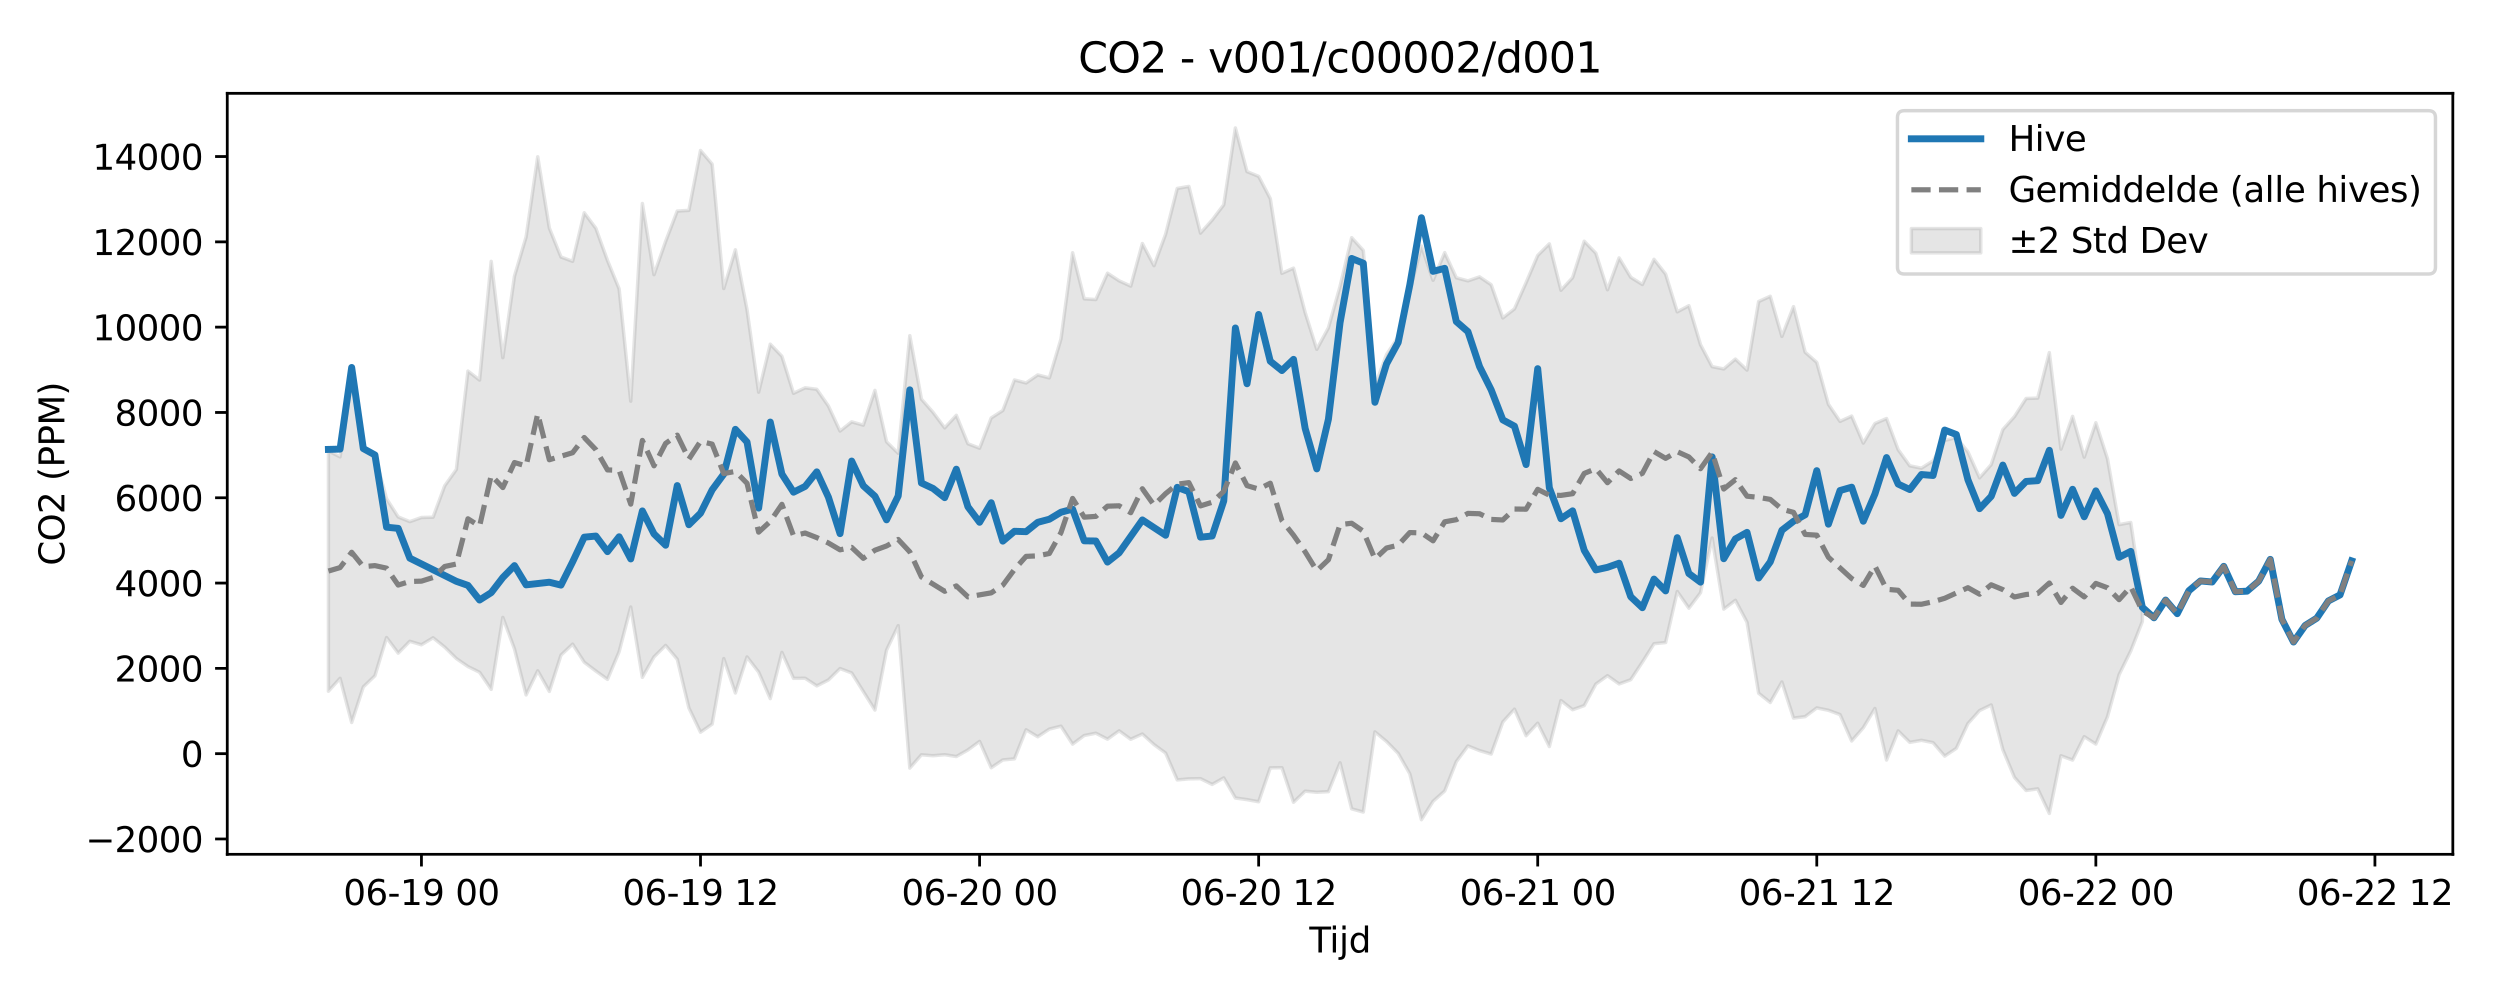 <?xml version="1.0" encoding="utf-8" standalone="no"?>
<!DOCTYPE svg PUBLIC "-//W3C//DTD SVG 1.1//EN"
  "http://www.w3.org/Graphics/SVG/1.1/DTD/svg11.dtd">
<svg xmlns:xlink="http://www.w3.org/1999/xlink" width="720pt" height="288pt" viewBox="0 0 720 288" xmlns="http://www.w3.org/2000/svg" version="1.1">
 <defs>
  <style type="text/css">*{stroke-linejoin: round; stroke-linecap: butt}</style>
 </defs>
 <g id="figure_1">
  <g id="patch_1">
   <path d="M 0 288 
L 720 288 
L 720 0 
L 0 0 
z
" style="fill: #ffffff"/>
  </g>
  <g id="axes_1">
   <g id="patch_2">
    <path d="M 65.45 246.04 
L 706.413 246.04 
L 706.413 26.88 
L 65.45 26.88 
z
" style="fill: #ffffff"/>
   </g>
   <g id="FillBetweenPolyCollection_1">
    <defs>
     <path id="m93c4d3012f" d="M 94.585 -158.147 
L 94.585 -88.927 
L 97.933 -92.647 
L 101.282 -79.917 
L 104.631 -90.155 
L 107.98 -93.381 
L 111.329 -104.387 
L 114.678 -99.89 
L 118.026 -103.31 
L 121.375 -102.298 
L 124.724 -104.318 
L 128.073 -101.623 
L 131.422 -98.342 
L 134.77 -96.035 
L 138.119 -94.381 
L 141.468 -89.458 
L 144.817 -110.188 
L 148.166 -101.108 
L 151.515 -87.864 
L 154.863 -94.813 
L 158.212 -88.869 
L 161.561 -99.318 
L 164.91 -102.492 
L 168.259 -97.271 
L 171.607 -94.742 
L 174.956 -92.34 
L 178.305 -100.299 
L 181.654 -113.178 
L 185.003 -92.922 
L 188.351 -98.81 
L 191.7 -102.114 
L 195.049 -98.137 
L 198.398 -84.128 
L 201.747 -77.122 
L 205.096 -79.456 
L 208.444 -98.321 
L 211.793 -88.418 
L 215.142 -98.792 
L 218.491 -94.44 
L 221.84 -86.793 
L 225.188 -100.106 
L 228.537 -92.635 
L 231.886 -92.657 
L 235.235 -90.46 
L 238.584 -92.166 
L 241.932 -95.458 
L 245.281 -94.191 
L 248.63 -88.85 
L 251.979 -83.503 
L 255.328 -100.763 
L 258.677 -107.823 
L 262.025 -66.782 
L 265.374 -70.622 
L 268.723 -70.351 
L 272.072 -70.643 
L 275.421 -70.117 
L 278.769 -72.016 
L 282.118 -74.484 
L 285.467 -66.891 
L 288.816 -69.137 
L 292.165 -69.45 
L 295.513 -77.823 
L 298.862 -75.809 
L 302.211 -78.02 
L 305.56 -78.856 
L 308.909 -73.688 
L 312.258 -76.175 
L 315.606 -76.836 
L 318.955 -75.119 
L 322.304 -77.522 
L 325.653 -75.087 
L 329.002 -76.603 
L 332.35 -73.572 
L 335.699 -71.111 
L 339.048 -63.382 
L 342.397 -63.69 
L 345.746 -63.744 
L 349.095 -62.084 
L 352.443 -63.965 
L 355.792 -58.174 
L 359.141 -57.707 
L 362.49 -57.09 
L 365.839 -66.855 
L 369.187 -66.901 
L 372.536 -56.942 
L 375.885 -60.144 
L 379.234 -59.825 
L 382.583 -60.005 
L 385.931 -68.312 
L 389.28 -55.058 
L 392.629 -54.126 
L 395.978 -77.22 
L 399.327 -74.443 
L 402.676 -71.03 
L 406.024 -65.153 
L 409.373 -51.922 
L 412.722 -57.22 
L 416.071 -60.192 
L 419.42 -68.655 
L 422.768 -73.173 
L 426.117 -71.825 
L 429.466 -70.826 
L 432.815 -80.067 
L 436.164 -83.761 
L 439.512 -76.112 
L 442.861 -79.724 
L 446.21 -72.987 
L 449.559 -86.25 
L 452.908 -83.594 
L 456.257 -84.787 
L 459.605 -90.99 
L 462.954 -93.404 
L 466.303 -91.02 
L 469.652 -92.238 
L 473.001 -97.298 
L 476.349 -102.609 
L 479.698 -102.945 
L 483.047 -117.646 
L 486.396 -112.841 
L 489.745 -117.279 
L 493.093 -133.053 
L 496.442 -112.572 
L 499.791 -115.117 
L 503.14 -108.794 
L 506.489 -88.351 
L 509.838 -85.671 
L 513.186 -91.588 
L 516.535 -81.189 
L 519.884 -81.606 
L 523.233 -84.126 
L 526.582 -83.436 
L 529.93 -82.194 
L 533.279 -74.589 
L 536.628 -78.401 
L 539.977 -83.966 
L 543.326 -69.107 
L 546.675 -77.502 
L 550.023 -74.2 
L 553.372 -74.786 
L 556.721 -74.116 
L 560.07 -70.233 
L 563.419 -72.473 
L 566.767 -79.619 
L 570.116 -83.36 
L 573.465 -84.978 
L 576.814 -72.106 
L 580.163 -64.106 
L 583.511 -60.337 
L 586.86 -60.814 
L 590.209 -53.725 
L 593.558 -70.345 
L 596.907 -69.099 
L 600.256 -75.844 
L 603.604 -73.709 
L 606.953 -81.564 
L 610.302 -93.698 
L 613.651 -100.505 
L 617 -109.016 
L 617 -115.044 
L 617 -115.044 
L 613.651 -137.541 
L 610.302 -136.9 
L 606.953 -155.882 
L 603.604 -166.251 
L 600.256 -156.348 
L 596.907 -168.079 
L 593.558 -158.644 
L 590.209 -186.454 
L 586.86 -173.349 
L 583.511 -173.236 
L 580.163 -168.028 
L 576.814 -164.277 
L 573.465 -154.187 
L 570.116 -150.384 
L 566.767 -157.87 
L 563.419 -161.98 
L 560.07 -161.155 
L 556.721 -155.276 
L 553.372 -153.169 
L 550.023 -153.847 
L 546.675 -158.49 
L 543.326 -167.467 
L 539.977 -166.027 
L 536.628 -160.388 
L 533.279 -168.172 
L 529.93 -166.643 
L 526.582 -171.575 
L 523.233 -183.622 
L 519.884 -186.571 
L 516.535 -199.691 
L 513.186 -191.104 
L 509.838 -202.681 
L 506.489 -201.156 
L 503.14 -181.404 
L 499.791 -184.588 
L 496.442 -181.747 
L 493.093 -182.4 
L 489.745 -188.748 
L 486.396 -199.96 
L 483.047 -198.182 
L 479.698 -209.049 
L 476.349 -213.32 
L 473.001 -206.061 
L 469.652 -208.147 
L 466.303 -213.725 
L 462.954 -204.552 
L 459.605 -215.067 
L 456.257 -218.525 
L 452.908 -208.037 
L 449.559 -204.403 
L 446.21 -217.774 
L 442.861 -214.427 
L 439.512 -206.594 
L 436.164 -199.043 
L 432.815 -196.431 
L 429.466 -205.993 
L 426.117 -208.259 
L 422.768 -207.111 
L 419.42 -208 
L 416.071 -215.246 
L 412.722 -207.271 
L 409.373 -217.131 
L 406.024 -204.091 
L 402.676 -190.948 
L 399.327 -185.904 
L 395.978 -176.853 
L 392.629 -215.869 
L 389.28 -219.55 
L 385.931 -205.518 
L 382.583 -193.594 
L 379.234 -187.394 
L 375.885 -197.992 
L 372.536 -210.779 
L 369.187 -209.283 
L 365.839 -230.812 
L 362.49 -237.208 
L 359.141 -238.574 
L 355.792 -251.158 
L 352.443 -229.032 
L 349.095 -224.623 
L 345.746 -220.861 
L 342.397 -234.317 
L 339.048 -233.734 
L 335.699 -220.563 
L 332.35 -211.488 
L 329.002 -217.871 
L 325.653 -205.603 
L 322.304 -207.131 
L 318.955 -209.327 
L 315.606 -201.73 
L 312.258 -201.941 
L 308.909 -215.213 
L 305.56 -190.36 
L 302.211 -179.17 
L 298.862 -180.019 
L 295.513 -177.707 
L 292.165 -178.568 
L 288.816 -169.781 
L 285.467 -167.624 
L 282.118 -158.917 
L 278.769 -160.196 
L 275.421 -168.396 
L 272.072 -164.771 
L 268.723 -169.237 
L 265.374 -173.055 
L 262.025 -191.33 
L 258.677 -157.454 
L 255.328 -160.769 
L 251.979 -175.57 
L 248.63 -165.557 
L 245.281 -166.512 
L 241.932 -163.847 
L 238.584 -171.07 
L 235.235 -175.883 
L 231.886 -176.315 
L 228.537 -174.734 
L 225.188 -185.392 
L 221.84 -188.879 
L 218.491 -175.056 
L 215.142 -198.828 
L 211.793 -216.058 
L 208.444 -204.907 
L 205.096 -240.73 
L 201.747 -244.666 
L 198.398 -227.414 
L 195.049 -227.214 
L 191.7 -218.474 
L 188.351 -208.888 
L 185.003 -229.395 
L 181.654 -172.447 
L 178.305 -204.82 
L 174.956 -212.987 
L 171.607 -222.248 
L 168.259 -226.72 
L 164.91 -212.741 
L 161.561 -213.986 
L 158.212 -222.311 
L 154.863 -242.85 
L 151.515 -219.754 
L 148.166 -208.466 
L 144.817 -184.981 
L 141.468 -212.728 
L 138.119 -178.537 
L 134.77 -181.132 
L 131.422 -152.774 
L 128.073 -148.083 
L 124.724 -139.049 
L 121.375 -138.96 
L 118.026 -137.768 
L 114.678 -139.125 
L 111.329 -144.354 
L 107.98 -156.83 
L 104.631 -159.434 
L 101.282 -177.973 
L 97.933 -156.415 
L 94.585 -158.147 
z
" style="stroke: #808080; stroke-opacity: 0.2"/>
    </defs>
    <g clip-path="url(#pa35e29fad6)">
     <use xlink:href="#m93c4d3012f" x="0" y="288" style="fill: #808080; fill-opacity: 0.2; stroke: #808080; stroke-opacity: 0.2"/>
    </g>
   </g>
   <g id="matplotlib.axis_1">
    <g id="xtick_1">
     <g id="line2d_1">
      <defs>
       <path id="mcf62efe3ae" d="M 0 0 
L 0 3.5 
" style="stroke: #000000; stroke-width: 0.8"/>
      </defs>
      <g>
       <use xlink:href="#mcf62efe3ae" x="121.375" y="246.04" style="stroke: #000000; stroke-width: 0.8"/>
      </g>
     </g>
     <g id="text_1">
      <!-- 06-19 00 -->
      <g transform="translate(98.895 260.638) scale(0.1 -0.1)">
       <defs>
        <path id="DejaVuSans-30" d="M 2034 4250 
Q 1547 4250 1301 3770 
Q 1056 3291 1056 2328 
Q 1056 1369 1301 889 
Q 1547 409 2034 409 
Q 2525 409 2770 889 
Q 3016 1369 3016 2328 
Q 3016 3291 2770 3770 
Q 2525 4250 2034 4250 
z
M 2034 4750 
Q 2819 4750 3233 4129 
Q 3647 3509 3647 2328 
Q 3647 1150 3233 529 
Q 2819 -91 2034 -91 
Q 1250 -91 836 529 
Q 422 1150 422 2328 
Q 422 3509 836 4129 
Q 1250 4750 2034 4750 
z
" transform="scale(0.016)"/>
        <path id="DejaVuSans-36" d="M 2113 2584 
Q 1688 2584 1439 2293 
Q 1191 2003 1191 1497 
Q 1191 994 1439 701 
Q 1688 409 2113 409 
Q 2538 409 2786 701 
Q 3034 994 3034 1497 
Q 3034 2003 2786 2293 
Q 2538 2584 2113 2584 
z
M 3366 4563 
L 3366 3988 
Q 3128 4100 2886 4159 
Q 2644 4219 2406 4219 
Q 1781 4219 1451 3797 
Q 1122 3375 1075 2522 
Q 1259 2794 1537 2939 
Q 1816 3084 2150 3084 
Q 2853 3084 3261 2657 
Q 3669 2231 3669 1497 
Q 3669 778 3244 343 
Q 2819 -91 2113 -91 
Q 1303 -91 875 529 
Q 447 1150 447 2328 
Q 447 3434 972 4092 
Q 1497 4750 2381 4750 
Q 2619 4750 2861 4703 
Q 3103 4656 3366 4563 
z
" transform="scale(0.016)"/>
        <path id="DejaVuSans-2d" d="M 313 2009 
L 1997 2009 
L 1997 1497 
L 313 1497 
L 313 2009 
z
" transform="scale(0.016)"/>
        <path id="DejaVuSans-31" d="M 794 531 
L 1825 531 
L 1825 4091 
L 703 3866 
L 703 4441 
L 1819 4666 
L 2450 4666 
L 2450 531 
L 3481 531 
L 3481 0 
L 794 0 
L 794 531 
z
" transform="scale(0.016)"/>
        <path id="DejaVuSans-39" d="M 703 97 
L 703 672 
Q 941 559 1184 500 
Q 1428 441 1663 441 
Q 2288 441 2617 861 
Q 2947 1281 2994 2138 
Q 2813 1869 2534 1725 
Q 2256 1581 1919 1581 
Q 1219 1581 811 2004 
Q 403 2428 403 3163 
Q 403 3881 828 4315 
Q 1253 4750 1959 4750 
Q 2769 4750 3195 4129 
Q 3622 3509 3622 2328 
Q 3622 1225 3098 567 
Q 2575 -91 1691 -91 
Q 1453 -91 1209 -44 
Q 966 3 703 97 
z
M 1959 2075 
Q 2384 2075 2632 2365 
Q 2881 2656 2881 3163 
Q 2881 3666 2632 3958 
Q 2384 4250 1959 4250 
Q 1534 4250 1286 3958 
Q 1038 3666 1038 3163 
Q 1038 2656 1286 2365 
Q 1534 2075 1959 2075 
z
" transform="scale(0.016)"/>
        <path id="DejaVuSans-20" transform="scale(0.016)"/>
       </defs>
       <use xlink:href="#DejaVuSans-30"/>
       <use xlink:href="#DejaVuSans-36" transform="translate(63.623 0)"/>
       <use xlink:href="#DejaVuSans-2d" transform="translate(127.246 0)"/>
       <use xlink:href="#DejaVuSans-31" transform="translate(163.33 0)"/>
       <use xlink:href="#DejaVuSans-39" transform="translate(226.953 0)"/>
       <use xlink:href="#DejaVuSans-20" transform="translate(290.576 0)"/>
       <use xlink:href="#DejaVuSans-30" transform="translate(322.363 0)"/>
       <use xlink:href="#DejaVuSans-30" transform="translate(385.986 0)"/>
      </g>
     </g>
    </g>
    <g id="xtick_2">
     <g id="line2d_2">
      <g>
       <use xlink:href="#mcf62efe3ae" x="201.747" y="246.04" style="stroke: #000000; stroke-width: 0.8"/>
      </g>
     </g>
     <g id="text_2">
      <!-- 06-19 12 -->
      <g transform="translate(179.266 260.638) scale(0.1 -0.1)">
       <defs>
        <path id="DejaVuSans-32" d="M 1228 531 
L 3431 531 
L 3431 0 
L 469 0 
L 469 531 
Q 828 903 1448 1529 
Q 2069 2156 2228 2338 
Q 2531 2678 2651 2914 
Q 2772 3150 2772 3378 
Q 2772 3750 2511 3984 
Q 2250 4219 1831 4219 
Q 1534 4219 1204 4116 
Q 875 4013 500 3803 
L 500 4441 
Q 881 4594 1212 4672 
Q 1544 4750 1819 4750 
Q 2544 4750 2975 4387 
Q 3406 4025 3406 3419 
Q 3406 3131 3298 2873 
Q 3191 2616 2906 2266 
Q 2828 2175 2409 1742 
Q 1991 1309 1228 531 
z
" transform="scale(0.016)"/>
       </defs>
       <use xlink:href="#DejaVuSans-30"/>
       <use xlink:href="#DejaVuSans-36" transform="translate(63.623 0)"/>
       <use xlink:href="#DejaVuSans-2d" transform="translate(127.246 0)"/>
       <use xlink:href="#DejaVuSans-31" transform="translate(163.33 0)"/>
       <use xlink:href="#DejaVuSans-39" transform="translate(226.953 0)"/>
       <use xlink:href="#DejaVuSans-20" transform="translate(290.576 0)"/>
       <use xlink:href="#DejaVuSans-31" transform="translate(322.363 0)"/>
       <use xlink:href="#DejaVuSans-32" transform="translate(385.986 0)"/>
      </g>
     </g>
    </g>
    <g id="xtick_3">
     <g id="line2d_3">
      <g>
       <use xlink:href="#mcf62efe3ae" x="282.118" y="246.04" style="stroke: #000000; stroke-width: 0.8"/>
      </g>
     </g>
     <g id="text_3">
      <!-- 06-20 00 -->
      <g transform="translate(259.638 260.638) scale(0.1 -0.1)">
       <use xlink:href="#DejaVuSans-30"/>
       <use xlink:href="#DejaVuSans-36" transform="translate(63.623 0)"/>
       <use xlink:href="#DejaVuSans-2d" transform="translate(127.246 0)"/>
       <use xlink:href="#DejaVuSans-32" transform="translate(163.33 0)"/>
       <use xlink:href="#DejaVuSans-30" transform="translate(226.953 0)"/>
       <use xlink:href="#DejaVuSans-20" transform="translate(290.576 0)"/>
       <use xlink:href="#DejaVuSans-30" transform="translate(322.363 0)"/>
       <use xlink:href="#DejaVuSans-30" transform="translate(385.986 0)"/>
      </g>
     </g>
    </g>
    <g id="xtick_4">
     <g id="line2d_4">
      <g>
       <use xlink:href="#mcf62efe3ae" x="362.49" y="246.04" style="stroke: #000000; stroke-width: 0.8"/>
      </g>
     </g>
     <g id="text_4">
      <!-- 06-20 12 -->
      <g transform="translate(340.009 260.638) scale(0.1 -0.1)">
       <use xlink:href="#DejaVuSans-30"/>
       <use xlink:href="#DejaVuSans-36" transform="translate(63.623 0)"/>
       <use xlink:href="#DejaVuSans-2d" transform="translate(127.246 0)"/>
       <use xlink:href="#DejaVuSans-32" transform="translate(163.33 0)"/>
       <use xlink:href="#DejaVuSans-30" transform="translate(226.953 0)"/>
       <use xlink:href="#DejaVuSans-20" transform="translate(290.576 0)"/>
       <use xlink:href="#DejaVuSans-31" transform="translate(322.363 0)"/>
       <use xlink:href="#DejaVuSans-32" transform="translate(385.986 0)"/>
      </g>
     </g>
    </g>
    <g id="xtick_5">
     <g id="line2d_5">
      <g>
       <use xlink:href="#mcf62efe3ae" x="442.861" y="246.04" style="stroke: #000000; stroke-width: 0.8"/>
      </g>
     </g>
     <g id="text_5">
      <!-- 06-21 00 -->
      <g transform="translate(420.381 260.638) scale(0.1 -0.1)">
       <use xlink:href="#DejaVuSans-30"/>
       <use xlink:href="#DejaVuSans-36" transform="translate(63.623 0)"/>
       <use xlink:href="#DejaVuSans-2d" transform="translate(127.246 0)"/>
       <use xlink:href="#DejaVuSans-32" transform="translate(163.33 0)"/>
       <use xlink:href="#DejaVuSans-31" transform="translate(226.953 0)"/>
       <use xlink:href="#DejaVuSans-20" transform="translate(290.576 0)"/>
       <use xlink:href="#DejaVuSans-30" transform="translate(322.363 0)"/>
       <use xlink:href="#DejaVuSans-30" transform="translate(385.986 0)"/>
      </g>
     </g>
    </g>
    <g id="xtick_6">
     <g id="line2d_6">
      <g>
       <use xlink:href="#mcf62efe3ae" x="523.233" y="246.04" style="stroke: #000000; stroke-width: 0.8"/>
      </g>
     </g>
     <g id="text_6">
      <!-- 06-21 12 -->
      <g transform="translate(500.752 260.638) scale(0.1 -0.1)">
       <use xlink:href="#DejaVuSans-30"/>
       <use xlink:href="#DejaVuSans-36" transform="translate(63.623 0)"/>
       <use xlink:href="#DejaVuSans-2d" transform="translate(127.246 0)"/>
       <use xlink:href="#DejaVuSans-32" transform="translate(163.33 0)"/>
       <use xlink:href="#DejaVuSans-31" transform="translate(226.953 0)"/>
       <use xlink:href="#DejaVuSans-20" transform="translate(290.576 0)"/>
       <use xlink:href="#DejaVuSans-31" transform="translate(322.363 0)"/>
       <use xlink:href="#DejaVuSans-32" transform="translate(385.986 0)"/>
      </g>
     </g>
    </g>
    <g id="xtick_7">
     <g id="line2d_7">
      <g>
       <use xlink:href="#mcf62efe3ae" x="603.604" y="246.04" style="stroke: #000000; stroke-width: 0.8"/>
      </g>
     </g>
     <g id="text_7">
      <!-- 06-22 00 -->
      <g transform="translate(581.124 260.638) scale(0.1 -0.1)">
       <use xlink:href="#DejaVuSans-30"/>
       <use xlink:href="#DejaVuSans-36" transform="translate(63.623 0)"/>
       <use xlink:href="#DejaVuSans-2d" transform="translate(127.246 0)"/>
       <use xlink:href="#DejaVuSans-32" transform="translate(163.33 0)"/>
       <use xlink:href="#DejaVuSans-32" transform="translate(226.953 0)"/>
       <use xlink:href="#DejaVuSans-20" transform="translate(290.576 0)"/>
       <use xlink:href="#DejaVuSans-30" transform="translate(322.363 0)"/>
       <use xlink:href="#DejaVuSans-30" transform="translate(385.986 0)"/>
      </g>
     </g>
    </g>
    <g id="xtick_8">
     <g id="line2d_8">
      <g>
       <use xlink:href="#mcf62efe3ae" x="683.976" y="246.04" style="stroke: #000000; stroke-width: 0.8"/>
      </g>
     </g>
     <g id="text_8">
      <!-- 06-22 12 -->
      <g transform="translate(661.495 260.638) scale(0.1 -0.1)">
       <use xlink:href="#DejaVuSans-30"/>
       <use xlink:href="#DejaVuSans-36" transform="translate(63.623 0)"/>
       <use xlink:href="#DejaVuSans-2d" transform="translate(127.246 0)"/>
       <use xlink:href="#DejaVuSans-32" transform="translate(163.33 0)"/>
       <use xlink:href="#DejaVuSans-32" transform="translate(226.953 0)"/>
       <use xlink:href="#DejaVuSans-20" transform="translate(290.576 0)"/>
       <use xlink:href="#DejaVuSans-31" transform="translate(322.363 0)"/>
       <use xlink:href="#DejaVuSans-32" transform="translate(385.986 0)"/>
      </g>
     </g>
    </g>
    <g id="text_9">
     <!-- Tijd -->
     <g transform="translate(377.081 274.317) scale(0.1 -0.1)">
      <defs>
       <path id="DejaVuSans-54" d="M -19 4666 
L 3928 4666 
L 3928 4134 
L 2272 4134 
L 2272 0 
L 1638 0 
L 1638 4134 
L -19 4134 
L -19 4666 
z
" transform="scale(0.016)"/>
       <path id="DejaVuSans-69" d="M 603 3500 
L 1178 3500 
L 1178 0 
L 603 0 
L 603 3500 
z
M 603 4863 
L 1178 4863 
L 1178 4134 
L 603 4134 
L 603 4863 
z
" transform="scale(0.016)"/>
       <path id="DejaVuSans-6a" d="M 603 3500 
L 1178 3500 
L 1178 -63 
Q 1178 -731 923 -1031 
Q 669 -1331 103 -1331 
L -116 -1331 
L -116 -844 
L 38 -844 
Q 366 -844 484 -692 
Q 603 -541 603 -63 
L 603 3500 
z
M 603 4863 
L 1178 4863 
L 1178 4134 
L 603 4134 
L 603 4863 
z
" transform="scale(0.016)"/>
       <path id="DejaVuSans-64" d="M 2906 2969 
L 2906 4863 
L 3481 4863 
L 3481 0 
L 2906 0 
L 2906 525 
Q 2725 213 2448 61 
Q 2172 -91 1784 -91 
Q 1150 -91 751 415 
Q 353 922 353 1747 
Q 353 2572 751 3078 
Q 1150 3584 1784 3584 
Q 2172 3584 2448 3432 
Q 2725 3281 2906 2969 
z
M 947 1747 
Q 947 1113 1208 752 
Q 1469 391 1925 391 
Q 2381 391 2643 752 
Q 2906 1113 2906 1747 
Q 2906 2381 2643 2742 
Q 2381 3103 1925 3103 
Q 1469 3103 1208 2742 
Q 947 2381 947 1747 
z
" transform="scale(0.016)"/>
      </defs>
      <use xlink:href="#DejaVuSans-54"/>
      <use xlink:href="#DejaVuSans-69" transform="translate(57.959 0)"/>
      <use xlink:href="#DejaVuSans-6a" transform="translate(85.742 0)"/>
      <use xlink:href="#DejaVuSans-64" transform="translate(113.525 0)"/>
     </g>
    </g>
   </g>
   <g id="matplotlib.axis_2">
    <g id="ytick_1">
     <g id="line2d_9">
      <defs>
       <path id="me49ab633a5" d="M 0 0 
L -3.5 0 
" style="stroke: #000000; stroke-width: 0.8"/>
      </defs>
      <g>
       <use xlink:href="#me49ab633a5" x="65.45" y="241.622" style="stroke: #000000; stroke-width: 0.8"/>
      </g>
     </g>
     <g id="text_10">
      <!-- −2000 -->
      <g transform="translate(24.62 245.421) scale(0.1 -0.1)">
       <defs>
        <path id="DejaVuSans-2212" d="M 678 2272 
L 4684 2272 
L 4684 1741 
L 678 1741 
L 678 2272 
z
" transform="scale(0.016)"/>
       </defs>
       <use xlink:href="#DejaVuSans-2212"/>
       <use xlink:href="#DejaVuSans-32" transform="translate(83.789 0)"/>
       <use xlink:href="#DejaVuSans-30" transform="translate(147.412 0)"/>
       <use xlink:href="#DejaVuSans-30" transform="translate(211.035 0)"/>
       <use xlink:href="#DejaVuSans-30" transform="translate(274.658 0)"/>
      </g>
     </g>
    </g>
    <g id="ytick_2">
     <g id="line2d_10">
      <g>
       <use xlink:href="#me49ab633a5" x="65.45" y="217.055" style="stroke: #000000; stroke-width: 0.8"/>
      </g>
     </g>
     <g id="text_11">
      <!-- 0 -->
      <g transform="translate(52.087 220.854) scale(0.1 -0.1)">
       <use xlink:href="#DejaVuSans-30"/>
      </g>
     </g>
    </g>
    <g id="ytick_3">
     <g id="line2d_11">
      <g>
       <use xlink:href="#me49ab633a5" x="65.45" y="192.488" style="stroke: #000000; stroke-width: 0.8"/>
      </g>
     </g>
     <g id="text_12">
      <!-- 2000 -->
      <g transform="translate(33 196.288) scale(0.1 -0.1)">
       <use xlink:href="#DejaVuSans-32"/>
       <use xlink:href="#DejaVuSans-30" transform="translate(63.623 0)"/>
       <use xlink:href="#DejaVuSans-30" transform="translate(127.246 0)"/>
       <use xlink:href="#DejaVuSans-30" transform="translate(190.869 0)"/>
      </g>
     </g>
    </g>
    <g id="ytick_4">
     <g id="line2d_12">
      <g>
       <use xlink:href="#me49ab633a5" x="65.45" y="167.922" style="stroke: #000000; stroke-width: 0.8"/>
      </g>
     </g>
     <g id="text_13">
      <!-- 4000 -->
      <g transform="translate(33 171.721) scale(0.1 -0.1)">
       <defs>
        <path id="DejaVuSans-34" d="M 2419 4116 
L 825 1625 
L 2419 1625 
L 2419 4116 
z
M 2253 4666 
L 3047 4666 
L 3047 1625 
L 3713 1625 
L 3713 1100 
L 3047 1100 
L 3047 0 
L 2419 0 
L 2419 1100 
L 313 1100 
L 313 1709 
L 2253 4666 
z
" transform="scale(0.016)"/>
       </defs>
       <use xlink:href="#DejaVuSans-34"/>
       <use xlink:href="#DejaVuSans-30" transform="translate(63.623 0)"/>
       <use xlink:href="#DejaVuSans-30" transform="translate(127.246 0)"/>
       <use xlink:href="#DejaVuSans-30" transform="translate(190.869 0)"/>
      </g>
     </g>
    </g>
    <g id="ytick_5">
     <g id="line2d_13">
      <g>
       <use xlink:href="#me49ab633a5" x="65.45" y="143.355" style="stroke: #000000; stroke-width: 0.8"/>
      </g>
     </g>
     <g id="text_14">
      <!-- 6000 -->
      <g transform="translate(33 147.154) scale(0.1 -0.1)">
       <use xlink:href="#DejaVuSans-36"/>
       <use xlink:href="#DejaVuSans-30" transform="translate(63.623 0)"/>
       <use xlink:href="#DejaVuSans-30" transform="translate(127.246 0)"/>
       <use xlink:href="#DejaVuSans-30" transform="translate(190.869 0)"/>
      </g>
     </g>
    </g>
    <g id="ytick_6">
     <g id="line2d_14">
      <g>
       <use xlink:href="#me49ab633a5" x="65.45" y="118.788" style="stroke: #000000; stroke-width: 0.8"/>
      </g>
     </g>
     <g id="text_15">
      <!-- 8000 -->
      <g transform="translate(33 122.587) scale(0.1 -0.1)">
       <defs>
        <path id="DejaVuSans-38" d="M 2034 2216 
Q 1584 2216 1326 1975 
Q 1069 1734 1069 1313 
Q 1069 891 1326 650 
Q 1584 409 2034 409 
Q 2484 409 2743 651 
Q 3003 894 3003 1313 
Q 3003 1734 2745 1975 
Q 2488 2216 2034 2216 
z
M 1403 2484 
Q 997 2584 770 2862 
Q 544 3141 544 3541 
Q 544 4100 942 4425 
Q 1341 4750 2034 4750 
Q 2731 4750 3128 4425 
Q 3525 4100 3525 3541 
Q 3525 3141 3298 2862 
Q 3072 2584 2669 2484 
Q 3125 2378 3379 2068 
Q 3634 1759 3634 1313 
Q 3634 634 3220 271 
Q 2806 -91 2034 -91 
Q 1263 -91 848 271 
Q 434 634 434 1313 
Q 434 1759 690 2068 
Q 947 2378 1403 2484 
z
M 1172 3481 
Q 1172 3119 1398 2916 
Q 1625 2713 2034 2713 
Q 2441 2713 2670 2916 
Q 2900 3119 2900 3481 
Q 2900 3844 2670 4047 
Q 2441 4250 2034 4250 
Q 1625 4250 1398 4047 
Q 1172 3844 1172 3481 
z
" transform="scale(0.016)"/>
       </defs>
       <use xlink:href="#DejaVuSans-38"/>
       <use xlink:href="#DejaVuSans-30" transform="translate(63.623 0)"/>
       <use xlink:href="#DejaVuSans-30" transform="translate(127.246 0)"/>
       <use xlink:href="#DejaVuSans-30" transform="translate(190.869 0)"/>
      </g>
     </g>
    </g>
    <g id="ytick_7">
     <g id="line2d_15">
      <g>
       <use xlink:href="#me49ab633a5" x="65.45" y="94.221" style="stroke: #000000; stroke-width: 0.8"/>
      </g>
     </g>
     <g id="text_16">
      <!-- 10000 -->
      <g transform="translate(26.637 98.02) scale(0.1 -0.1)">
       <use xlink:href="#DejaVuSans-31"/>
       <use xlink:href="#DejaVuSans-30" transform="translate(63.623 0)"/>
       <use xlink:href="#DejaVuSans-30" transform="translate(127.246 0)"/>
       <use xlink:href="#DejaVuSans-30" transform="translate(190.869 0)"/>
       <use xlink:href="#DejaVuSans-30" transform="translate(254.492 0)"/>
      </g>
     </g>
    </g>
    <g id="ytick_8">
     <g id="line2d_16">
      <g>
       <use xlink:href="#me49ab633a5" x="65.45" y="69.654" style="stroke: #000000; stroke-width: 0.8"/>
      </g>
     </g>
     <g id="text_17">
      <!-- 12000 -->
      <g transform="translate(26.637 73.454) scale(0.1 -0.1)">
       <use xlink:href="#DejaVuSans-31"/>
       <use xlink:href="#DejaVuSans-32" transform="translate(63.623 0)"/>
       <use xlink:href="#DejaVuSans-30" transform="translate(127.246 0)"/>
       <use xlink:href="#DejaVuSans-30" transform="translate(190.869 0)"/>
       <use xlink:href="#DejaVuSans-30" transform="translate(254.492 0)"/>
      </g>
     </g>
    </g>
    <g id="ytick_9">
     <g id="line2d_17">
      <g>
       <use xlink:href="#me49ab633a5" x="65.45" y="45.088" style="stroke: #000000; stroke-width: 0.8"/>
      </g>
     </g>
     <g id="text_18">
      <!-- 14000 -->
      <g transform="translate(26.637 48.887) scale(0.1 -0.1)">
       <use xlink:href="#DejaVuSans-31"/>
       <use xlink:href="#DejaVuSans-34" transform="translate(63.623 0)"/>
       <use xlink:href="#DejaVuSans-30" transform="translate(127.246 0)"/>
       <use xlink:href="#DejaVuSans-30" transform="translate(190.869 0)"/>
       <use xlink:href="#DejaVuSans-30" transform="translate(254.492 0)"/>
      </g>
     </g>
    </g>
    <g id="text_19">
     <!-- CO2 (PPM) -->
     <g transform="translate(18.541 162.903) rotate(-90) scale(0.1 -0.1)">
      <defs>
       <path id="DejaVuSans-43" d="M 4122 4306 
L 4122 3641 
Q 3803 3938 3442 4084 
Q 3081 4231 2675 4231 
Q 1875 4231 1450 3742 
Q 1025 3253 1025 2328 
Q 1025 1406 1450 917 
Q 1875 428 2675 428 
Q 3081 428 3442 575 
Q 3803 722 4122 1019 
L 4122 359 
Q 3791 134 3420 21 
Q 3050 -91 2638 -91 
Q 1578 -91 968 557 
Q 359 1206 359 2328 
Q 359 3453 968 4101 
Q 1578 4750 2638 4750 
Q 3056 4750 3426 4639 
Q 3797 4528 4122 4306 
z
" transform="scale(0.016)"/>
       <path id="DejaVuSans-4f" d="M 2522 4238 
Q 1834 4238 1429 3725 
Q 1025 3213 1025 2328 
Q 1025 1447 1429 934 
Q 1834 422 2522 422 
Q 3209 422 3611 934 
Q 4013 1447 4013 2328 
Q 4013 3213 3611 3725 
Q 3209 4238 2522 4238 
z
M 2522 4750 
Q 3503 4750 4090 4092 
Q 4678 3434 4678 2328 
Q 4678 1225 4090 567 
Q 3503 -91 2522 -91 
Q 1538 -91 948 565 
Q 359 1222 359 2328 
Q 359 3434 948 4092 
Q 1538 4750 2522 4750 
z
" transform="scale(0.016)"/>
       <path id="DejaVuSans-28" d="M 1984 4856 
Q 1566 4138 1362 3434 
Q 1159 2731 1159 2009 
Q 1159 1288 1364 580 
Q 1569 -128 1984 -844 
L 1484 -844 
Q 1016 -109 783 600 
Q 550 1309 550 2009 
Q 550 2706 781 3412 
Q 1013 4119 1484 4856 
L 1984 4856 
z
" transform="scale(0.016)"/>
       <path id="DejaVuSans-50" d="M 1259 4147 
L 1259 2394 
L 2053 2394 
Q 2494 2394 2734 2622 
Q 2975 2850 2975 3272 
Q 2975 3691 2734 3919 
Q 2494 4147 2053 4147 
L 1259 4147 
z
M 628 4666 
L 2053 4666 
Q 2838 4666 3239 4311 
Q 3641 3956 3641 3272 
Q 3641 2581 3239 2228 
Q 2838 1875 2053 1875 
L 1259 1875 
L 1259 0 
L 628 0 
L 628 4666 
z
" transform="scale(0.016)"/>
       <path id="DejaVuSans-4d" d="M 628 4666 
L 1569 4666 
L 2759 1491 
L 3956 4666 
L 4897 4666 
L 4897 0 
L 4281 0 
L 4281 4097 
L 3078 897 
L 2444 897 
L 1241 4097 
L 1241 0 
L 628 0 
L 628 4666 
z
" transform="scale(0.016)"/>
       <path id="DejaVuSans-29" d="M 513 4856 
L 1013 4856 
Q 1481 4119 1714 3412 
Q 1947 2706 1947 2009 
Q 1947 1309 1714 600 
Q 1481 -109 1013 -844 
L 513 -844 
Q 928 -128 1133 580 
Q 1338 1288 1338 2009 
Q 1338 2731 1133 3434 
Q 928 4138 513 4856 
z
" transform="scale(0.016)"/>
      </defs>
      <use xlink:href="#DejaVuSans-43"/>
      <use xlink:href="#DejaVuSans-4f" transform="translate(69.824 0)"/>
      <use xlink:href="#DejaVuSans-32" transform="translate(148.535 0)"/>
      <use xlink:href="#DejaVuSans-20" transform="translate(212.158 0)"/>
      <use xlink:href="#DejaVuSans-28" transform="translate(243.945 0)"/>
      <use xlink:href="#DejaVuSans-50" transform="translate(282.959 0)"/>
      <use xlink:href="#DejaVuSans-50" transform="translate(343.262 0)"/>
      <use xlink:href="#DejaVuSans-4d" transform="translate(403.564 0)"/>
      <use xlink:href="#DejaVuSans-29" transform="translate(489.844 0)"/>
     </g>
    </g>
   </g>
   <g id="line2d_18">
    <path d="M 94.585 129.432 
L 97.933 129.344 
L 101.282 105.837 
L 104.631 129.184 
L 107.98 131.03 
L 111.329 151.83 
L 114.678 152.166 
L 118.026 160.748 
L 131.422 167.418 
L 134.77 168.593 
L 138.119 172.806 
L 141.468 170.679 
L 144.817 166.325 
L 148.166 162.898 
L 151.515 168.437 
L 158.212 167.68 
L 161.561 168.511 
L 164.91 161.829 
L 168.259 154.705 
L 171.607 154.385 
L 174.956 158.869 
L 178.305 154.594 
L 181.654 160.969 
L 185.003 147.15 
L 188.351 153.763 
L 191.7 157.026 
L 195.049 139.85 
L 198.398 151.118 
L 201.747 147.801 
L 205.096 141.082 
L 208.444 136.538 
L 211.793 123.652 
L 215.142 127.3 
L 218.491 146.323 
L 221.84 121.56 
L 225.188 136.538 
L 228.537 141.75 
L 231.886 140.083 
L 235.235 135.899 
L 238.584 143.187 
L 241.932 153.689 
L 245.281 132.787 
L 248.63 139.899 
L 251.979 142.917 
L 255.328 149.709 
L 258.677 142.839 
L 262.025 112.278 
L 265.374 139.105 
L 268.723 140.677 
L 272.072 143.322 
L 275.421 135.133 
L 278.769 145.967 
L 282.118 150.414 
L 285.467 144.792 
L 288.816 155.843 
L 292.165 153.01 
L 295.513 153.12 
L 298.862 150.43 
L 302.211 149.537 
L 305.56 147.519 
L 308.909 146.634 
L 312.258 155.755 
L 315.606 155.81 
L 318.955 161.878 
L 322.304 159.229 
L 329.002 149.742 
L 335.699 154.152 
L 339.048 140.352 
L 342.397 141.615 
L 345.746 154.705 
L 349.095 154.369 
L 352.443 144.264 
L 355.792 94.459 
L 359.141 110.517 
L 362.49 90.569 
L 365.839 104.032 
L 369.187 106.718 
L 372.536 103.499 
L 375.885 123.386 
L 379.234 135.033 
L 382.583 120.741 
L 385.931 92.936 
L 389.28 74.437 
L 392.629 75.796 
L 395.978 115.856 
L 399.327 104.801 
L 402.676 98.627 
L 406.024 82.04 
L 409.373 62.714 
L 412.722 78.15 
L 416.071 77.282 
L 419.42 92.608 
L 422.768 95.523 
L 426.117 105.583 
L 429.466 112.29 
L 432.815 120.929 
L 436.164 122.743 
L 439.512 133.794 
L 442.861 106.181 
L 446.21 140.485 
L 449.559 149.398 
L 452.908 147.126 
L 456.257 158.492 
L 459.605 164.134 
L 462.954 163.393 
L 466.303 162.204 
L 469.652 171.858 
L 473.001 175.017 
L 476.349 166.783 
L 479.698 170.176 
L 483.047 154.852 
L 486.396 165.17 
L 489.745 167.66 
L 493.093 131.6 
L 496.442 160.908 
L 499.791 155.208 
L 503.14 153.321 
L 506.489 166.46 
L 509.838 161.823 
L 513.186 152.709 
L 516.535 150.127 
L 519.884 148.26 
L 523.233 135.555 
L 526.582 150.962 
L 529.93 141.271 
L 533.279 140.309 
L 536.628 150.111 
L 539.977 142.278 
L 543.326 131.784 
L 546.675 139.412 
L 550.023 140.992 
L 553.372 136.66 
L 556.721 136.943 
L 560.07 123.857 
L 563.419 125.145 
L 566.767 138.192 
L 570.116 146.491 
L 573.465 142.949 
L 576.814 133.946 
L 580.163 142.094 
L 583.511 138.654 
L 586.86 138.433 
L 590.209 129.692 
L 593.558 148.428 
L 596.907 140.919 
L 600.256 148.829 
L 603.604 141.369 
L 606.953 147.937 
L 610.302 160.498 
L 613.651 158.795 
L 617 174.905 
L 620.348 177.92 
L 623.697 172.823 
L 627.046 176.735 
L 630.395 170.137 
L 633.744 167.316 
L 637.092 167.615 
L 640.441 163.111 
L 643.79 170.421 
L 647.139 170.26 
L 650.488 167.389 
L 653.837 161.104 
L 657.185 178.362 
L 660.534 184.897 
L 663.883 180.131 
L 667.232 178.031 
L 670.581 173.064 
L 673.929 171.336 
L 677.278 161.534 
L 677.278 161.534 
" clip-path="url(#pa35e29fad6)" style="fill: none; stroke: #1f77b4; stroke-width: 2; stroke-linecap: square"/>
   </g>
   <g id="line2d_19">
    <path d="M 94.585 164.463 
L 97.933 163.469 
L 101.282 159.055 
L 104.631 163.205 
L 107.98 162.895 
L 111.329 163.629 
L 114.678 168.492 
L 118.026 167.461 
L 121.375 167.371 
L 124.724 166.317 
L 128.073 163.147 
L 131.422 162.442 
L 134.77 149.416 
L 138.119 151.541 
L 141.468 136.907 
L 144.817 140.416 
L 148.166 133.213 
L 151.515 134.191 
L 154.863 119.169 
L 158.212 132.41 
L 164.91 130.384 
L 168.259 126.005 
L 171.607 129.505 
L 174.956 135.337 
L 178.305 135.441 
L 181.654 145.187 
L 185.003 126.842 
L 188.351 134.151 
L 191.7 127.706 
L 195.049 125.325 
L 198.398 132.229 
L 201.747 127.106 
L 205.096 127.907 
L 208.444 136.386 
L 211.793 135.762 
L 215.142 139.19 
L 218.491 153.252 
L 221.84 150.164 
L 225.188 145.251 
L 228.537 154.315 
L 231.886 153.514 
L 235.235 154.829 
L 238.584 156.382 
L 241.932 158.348 
L 245.281 157.649 
L 248.63 160.797 
L 251.979 158.463 
L 255.328 157.234 
L 258.677 155.361 
L 262.025 158.944 
L 265.374 166.162 
L 272.072 170.293 
L 275.421 168.743 
L 278.769 171.894 
L 285.467 170.743 
L 288.816 168.541 
L 292.165 163.991 
L 295.513 160.235 
L 298.862 160.086 
L 302.211 159.405 
L 305.56 153.392 
L 308.909 143.55 
L 312.258 148.942 
L 315.606 148.717 
L 318.955 145.777 
L 322.304 145.673 
L 325.653 147.655 
L 329.002 140.763 
L 332.35 145.47 
L 335.699 142.163 
L 339.048 139.442 
L 342.397 138.997 
L 345.746 145.697 
L 349.095 144.646 
L 352.443 141.501 
L 355.792 133.334 
L 359.141 139.86 
L 362.49 140.851 
L 365.839 139.167 
L 369.187 149.908 
L 372.536 154.139 
L 375.885 158.932 
L 379.234 164.39 
L 382.583 161.201 
L 385.931 151.085 
L 389.28 150.696 
L 392.629 153.002 
L 395.978 160.964 
L 399.327 157.827 
L 402.676 157.011 
L 406.024 153.378 
L 409.373 153.474 
L 412.722 155.754 
L 416.071 150.281 
L 419.42 149.673 
L 422.768 147.858 
L 426.117 147.958 
L 429.466 149.59 
L 432.815 149.751 
L 436.164 146.598 
L 439.512 146.647 
L 442.861 140.924 
L 446.21 142.619 
L 449.559 142.673 
L 452.908 142.184 
L 456.257 136.344 
L 459.605 134.972 
L 462.954 139.022 
L 466.303 135.628 
L 469.652 137.808 
L 473.001 136.321 
L 476.349 130.036 
L 479.698 132.003 
L 483.047 130.086 
L 486.396 131.6 
L 489.745 134.986 
L 493.093 130.274 
L 496.442 140.841 
L 499.791 138.148 
L 503.14 142.901 
L 506.489 143.247 
L 509.838 143.824 
L 513.186 146.654 
L 516.535 147.56 
L 519.884 153.912 
L 523.233 154.126 
L 526.582 160.495 
L 533.279 166.62 
L 536.628 168.605 
L 539.977 163.003 
L 543.326 169.713 
L 546.675 170.004 
L 550.023 173.976 
L 553.372 174.023 
L 556.721 173.304 
L 560.07 172.306 
L 566.767 169.256 
L 570.116 171.128 
L 573.465 168.418 
L 576.814 169.808 
L 580.163 171.933 
L 583.511 171.214 
L 586.86 170.919 
L 590.209 167.911 
L 593.558 173.505 
L 596.907 169.411 
L 600.256 171.904 
L 603.604 168.02 
L 606.953 169.277 
L 610.302 172.701 
L 613.651 168.977 
L 617 175.97 
L 620.348 177.92 
L 623.697 172.823 
L 627.046 176.735 
L 630.395 170.137 
L 633.744 167.316 
L 637.092 167.615 
L 640.441 163.111 
L 643.79 170.421 
L 647.139 170.26 
L 650.488 167.389 
L 653.837 161.104 
L 657.185 178.362 
L 660.534 184.897 
L 663.883 180.131 
L 667.232 178.031 
L 670.581 173.064 
L 673.929 171.336 
L 677.278 161.534 
L 677.278 161.534 
" clip-path="url(#pa35e29fad6)" style="fill: none; stroke-dasharray: 5.55,2.4; stroke-dashoffset: 0; stroke: #808080; stroke-width: 1.5"/>
   </g>
   <g id="patch_3">
    <path d="M 65.45 246.04 
L 65.45 26.88 
" style="fill: none; stroke: #000000; stroke-width: 0.8; stroke-linejoin: miter; stroke-linecap: square"/>
   </g>
   <g id="patch_4">
    <path d="M 706.413 246.04 
L 706.413 26.88 
" style="fill: none; stroke: #000000; stroke-width: 0.8; stroke-linejoin: miter; stroke-linecap: square"/>
   </g>
   <g id="patch_5">
    <path d="M 65.45 246.04 
L 706.413 246.04 
" style="fill: none; stroke: #000000; stroke-width: 0.8; stroke-linejoin: miter; stroke-linecap: square"/>
   </g>
   <g id="patch_6">
    <path d="M 65.45 26.88 
L 706.413 26.88 
" style="fill: none; stroke: #000000; stroke-width: 0.8; stroke-linejoin: miter; stroke-linecap: square"/>
   </g>
   <g id="text_20">
    <!-- CO2 - v001/c00002/d001 -->
    <g transform="translate(310.528 20.88) scale(0.12 -0.12)">
     <defs>
      <path id="DejaVuSans-76" d="M 191 3500 
L 800 3500 
L 1894 563 
L 2988 3500 
L 3597 3500 
L 2284 0 
L 1503 0 
L 191 3500 
z
" transform="scale(0.016)"/>
      <path id="DejaVuSans-2f" d="M 1625 4666 
L 2156 4666 
L 531 -594 
L 0 -594 
L 1625 4666 
z
" transform="scale(0.016)"/>
      <path id="DejaVuSans-63" d="M 3122 3366 
L 3122 2828 
Q 2878 2963 2633 3030 
Q 2388 3097 2138 3097 
Q 1578 3097 1268 2742 
Q 959 2388 959 1747 
Q 959 1106 1268 751 
Q 1578 397 2138 397 
Q 2388 397 2633 464 
Q 2878 531 3122 666 
L 3122 134 
Q 2881 22 2623 -34 
Q 2366 -91 2075 -91 
Q 1284 -91 818 406 
Q 353 903 353 1747 
Q 353 2603 823 3093 
Q 1294 3584 2113 3584 
Q 2378 3584 2631 3529 
Q 2884 3475 3122 3366 
z
" transform="scale(0.016)"/>
     </defs>
     <use xlink:href="#DejaVuSans-43"/>
     <use xlink:href="#DejaVuSans-4f" transform="translate(69.824 0)"/>
     <use xlink:href="#DejaVuSans-32" transform="translate(148.535 0)"/>
     <use xlink:href="#DejaVuSans-20" transform="translate(212.158 0)"/>
     <use xlink:href="#DejaVuSans-2d" transform="translate(243.945 0)"/>
     <use xlink:href="#DejaVuSans-20" transform="translate(280.029 0)"/>
     <use xlink:href="#DejaVuSans-76" transform="translate(311.816 0)"/>
     <use xlink:href="#DejaVuSans-30" transform="translate(370.996 0)"/>
     <use xlink:href="#DejaVuSans-30" transform="translate(434.619 0)"/>
     <use xlink:href="#DejaVuSans-31" transform="translate(498.242 0)"/>
     <use xlink:href="#DejaVuSans-2f" transform="translate(561.865 0)"/>
     <use xlink:href="#DejaVuSans-63" transform="translate(595.557 0)"/>
     <use xlink:href="#DejaVuSans-30" transform="translate(650.537 0)"/>
     <use xlink:href="#DejaVuSans-30" transform="translate(714.16 0)"/>
     <use xlink:href="#DejaVuSans-30" transform="translate(777.783 0)"/>
     <use xlink:href="#DejaVuSans-30" transform="translate(841.406 0)"/>
     <use xlink:href="#DejaVuSans-32" transform="translate(905.029 0)"/>
     <use xlink:href="#DejaVuSans-2f" transform="translate(968.652 0)"/>
     <use xlink:href="#DejaVuSans-64" transform="translate(1002.344 0)"/>
     <use xlink:href="#DejaVuSans-30" transform="translate(1065.82 0)"/>
     <use xlink:href="#DejaVuSans-30" transform="translate(1129.443 0)"/>
     <use xlink:href="#DejaVuSans-31" transform="translate(1193.066 0)"/>
    </g>
   </g>
   <g id="legend_1">
    <g id="patch_7">
     <path d="M 548.469 78.914 
L 699.413 78.914 
Q 701.413 78.914 701.413 76.914 
L 701.413 33.88 
Q 701.413 31.88 699.413 31.88 
L 548.469 31.88 
Q 546.469 31.88 546.469 33.88 
L 546.469 76.914 
Q 546.469 78.914 548.469 78.914 
z
" style="fill: #ffffff; opacity: 0.8; stroke: #cccccc; stroke-linejoin: miter"/>
    </g>
    <g id="line2d_20">
     <path d="M 550.469 39.978 
L 560.469 39.978 
L 570.469 39.978 
" style="fill: none; stroke: #1f77b4; stroke-width: 2; stroke-linecap: square"/>
    </g>
    <g id="text_21">
     <!-- Hive -->
     <g transform="translate(578.469 43.478) scale(0.1 -0.1)">
      <defs>
       <path id="DejaVuSans-48" d="M 628 4666 
L 1259 4666 
L 1259 2753 
L 3553 2753 
L 3553 4666 
L 4184 4666 
L 4184 0 
L 3553 0 
L 3553 2222 
L 1259 2222 
L 1259 0 
L 628 0 
L 628 4666 
z
" transform="scale(0.016)"/>
       <path id="DejaVuSans-65" d="M 3597 1894 
L 3597 1613 
L 953 1613 
Q 991 1019 1311 708 
Q 1631 397 2203 397 
Q 2534 397 2845 478 
Q 3156 559 3463 722 
L 3463 178 
Q 3153 47 2828 -22 
Q 2503 -91 2169 -91 
Q 1331 -91 842 396 
Q 353 884 353 1716 
Q 353 2575 817 3079 
Q 1281 3584 2069 3584 
Q 2775 3584 3186 3129 
Q 3597 2675 3597 1894 
z
M 3022 2063 
Q 3016 2534 2758 2815 
Q 2500 3097 2075 3097 
Q 1594 3097 1305 2825 
Q 1016 2553 972 2059 
L 3022 2063 
z
" transform="scale(0.016)"/>
      </defs>
      <use xlink:href="#DejaVuSans-48"/>
      <use xlink:href="#DejaVuSans-69" transform="translate(75.195 0)"/>
      <use xlink:href="#DejaVuSans-76" transform="translate(102.979 0)"/>
      <use xlink:href="#DejaVuSans-65" transform="translate(162.158 0)"/>
     </g>
    </g>
    <g id="line2d_21">
     <path d="M 550.469 54.657 
L 560.469 54.657 
L 570.469 54.657 
" style="fill: none; stroke-dasharray: 5.55,2.4; stroke-dashoffset: 0; stroke: #808080; stroke-width: 1.5"/>
    </g>
    <g id="text_22">
     <!-- Gemiddelde (alle hives) -->
     <g transform="translate(578.469 58.157) scale(0.1 -0.1)">
      <defs>
       <path id="DejaVuSans-47" d="M 3809 666 
L 3809 1919 
L 2778 1919 
L 2778 2438 
L 4434 2438 
L 4434 434 
Q 4069 175 3628 42 
Q 3188 -91 2688 -91 
Q 1594 -91 976 548 
Q 359 1188 359 2328 
Q 359 3472 976 4111 
Q 1594 4750 2688 4750 
Q 3144 4750 3555 4637 
Q 3966 4525 4313 4306 
L 4313 3634 
Q 3963 3931 3569 4081 
Q 3175 4231 2741 4231 
Q 1884 4231 1454 3753 
Q 1025 3275 1025 2328 
Q 1025 1384 1454 906 
Q 1884 428 2741 428 
Q 3075 428 3337 486 
Q 3600 544 3809 666 
z
" transform="scale(0.016)"/>
       <path id="DejaVuSans-6d" d="M 3328 2828 
Q 3544 3216 3844 3400 
Q 4144 3584 4550 3584 
Q 5097 3584 5394 3201 
Q 5691 2819 5691 2113 
L 5691 0 
L 5113 0 
L 5113 2094 
Q 5113 2597 4934 2840 
Q 4756 3084 4391 3084 
Q 3944 3084 3684 2787 
Q 3425 2491 3425 1978 
L 3425 0 
L 2847 0 
L 2847 2094 
Q 2847 2600 2669 2842 
Q 2491 3084 2119 3084 
Q 1678 3084 1418 2786 
Q 1159 2488 1159 1978 
L 1159 0 
L 581 0 
L 581 3500 
L 1159 3500 
L 1159 2956 
Q 1356 3278 1631 3431 
Q 1906 3584 2284 3584 
Q 2666 3584 2933 3390 
Q 3200 3197 3328 2828 
z
" transform="scale(0.016)"/>
       <path id="DejaVuSans-6c" d="M 603 4863 
L 1178 4863 
L 1178 0 
L 603 0 
L 603 4863 
z
" transform="scale(0.016)"/>
       <path id="DejaVuSans-61" d="M 2194 1759 
Q 1497 1759 1228 1600 
Q 959 1441 959 1056 
Q 959 750 1161 570 
Q 1363 391 1709 391 
Q 2188 391 2477 730 
Q 2766 1069 2766 1631 
L 2766 1759 
L 2194 1759 
z
M 3341 1997 
L 3341 0 
L 2766 0 
L 2766 531 
Q 2569 213 2275 61 
Q 1981 -91 1556 -91 
Q 1019 -91 701 211 
Q 384 513 384 1019 
Q 384 1609 779 1909 
Q 1175 2209 1959 2209 
L 2766 2209 
L 2766 2266 
Q 2766 2663 2505 2880 
Q 2244 3097 1772 3097 
Q 1472 3097 1187 3025 
Q 903 2953 641 2809 
L 641 3341 
Q 956 3463 1253 3523 
Q 1550 3584 1831 3584 
Q 2591 3584 2966 3190 
Q 3341 2797 3341 1997 
z
" transform="scale(0.016)"/>
       <path id="DejaVuSans-68" d="M 3513 2113 
L 3513 0 
L 2938 0 
L 2938 2094 
Q 2938 2591 2744 2837 
Q 2550 3084 2163 3084 
Q 1697 3084 1428 2787 
Q 1159 2491 1159 1978 
L 1159 0 
L 581 0 
L 581 4863 
L 1159 4863 
L 1159 2956 
Q 1366 3272 1645 3428 
Q 1925 3584 2291 3584 
Q 2894 3584 3203 3211 
Q 3513 2838 3513 2113 
z
" transform="scale(0.016)"/>
       <path id="DejaVuSans-73" d="M 2834 3397 
L 2834 2853 
Q 2591 2978 2328 3040 
Q 2066 3103 1784 3103 
Q 1356 3103 1142 2972 
Q 928 2841 928 2578 
Q 928 2378 1081 2264 
Q 1234 2150 1697 2047 
L 1894 2003 
Q 2506 1872 2764 1633 
Q 3022 1394 3022 966 
Q 3022 478 2636 193 
Q 2250 -91 1575 -91 
Q 1294 -91 989 -36 
Q 684 19 347 128 
L 347 722 
Q 666 556 975 473 
Q 1284 391 1588 391 
Q 1994 391 2212 530 
Q 2431 669 2431 922 
Q 2431 1156 2273 1281 
Q 2116 1406 1581 1522 
L 1381 1569 
Q 847 1681 609 1914 
Q 372 2147 372 2553 
Q 372 3047 722 3315 
Q 1072 3584 1716 3584 
Q 2034 3584 2315 3537 
Q 2597 3491 2834 3397 
z
" transform="scale(0.016)"/>
      </defs>
      <use xlink:href="#DejaVuSans-47"/>
      <use xlink:href="#DejaVuSans-65" transform="translate(77.49 0)"/>
      <use xlink:href="#DejaVuSans-6d" transform="translate(139.014 0)"/>
      <use xlink:href="#DejaVuSans-69" transform="translate(236.426 0)"/>
      <use xlink:href="#DejaVuSans-64" transform="translate(264.209 0)"/>
      <use xlink:href="#DejaVuSans-64" transform="translate(327.686 0)"/>
      <use xlink:href="#DejaVuSans-65" transform="translate(391.162 0)"/>
      <use xlink:href="#DejaVuSans-6c" transform="translate(452.686 0)"/>
      <use xlink:href="#DejaVuSans-64" transform="translate(480.469 0)"/>
      <use xlink:href="#DejaVuSans-65" transform="translate(543.945 0)"/>
      <use xlink:href="#DejaVuSans-20" transform="translate(605.469 0)"/>
      <use xlink:href="#DejaVuSans-28" transform="translate(637.256 0)"/>
      <use xlink:href="#DejaVuSans-61" transform="translate(676.27 0)"/>
      <use xlink:href="#DejaVuSans-6c" transform="translate(737.549 0)"/>
      <use xlink:href="#DejaVuSans-6c" transform="translate(765.332 0)"/>
      <use xlink:href="#DejaVuSans-65" transform="translate(793.115 0)"/>
      <use xlink:href="#DejaVuSans-20" transform="translate(854.639 0)"/>
      <use xlink:href="#DejaVuSans-68" transform="translate(886.426 0)"/>
      <use xlink:href="#DejaVuSans-69" transform="translate(949.805 0)"/>
      <use xlink:href="#DejaVuSans-76" transform="translate(977.588 0)"/>
      <use xlink:href="#DejaVuSans-65" transform="translate(1036.768 0)"/>
      <use xlink:href="#DejaVuSans-73" transform="translate(1098.291 0)"/>
      <use xlink:href="#DejaVuSans-29" transform="translate(1150.391 0)"/>
     </g>
    </g>
    <g id="patch_8">
     <path d="M 550.469 72.835 
L 570.469 72.835 
L 570.469 65.835 
L 550.469 65.835 
z
" style="fill: #808080; fill-opacity: 0.2; stroke: #808080; stroke-opacity: 0.2; stroke-linejoin: miter"/>
    </g>
    <g id="text_23">
     <!-- ±2 Std Dev -->
     <g transform="translate(578.469 72.835) scale(0.1 -0.1)">
      <defs>
       <path id="DejaVuSans-b1" d="M 2944 4013 
L 2944 2803 
L 4684 2803 
L 4684 2272 
L 2944 2272 
L 2944 1063 
L 2419 1063 
L 2419 2272 
L 678 2272 
L 678 2803 
L 2419 2803 
L 2419 4013 
L 2944 4013 
z
M 678 531 
L 4684 531 
L 4684 0 
L 678 0 
L 678 531 
z
" transform="scale(0.016)"/>
       <path id="DejaVuSans-53" d="M 3425 4513 
L 3425 3897 
Q 3066 4069 2747 4153 
Q 2428 4238 2131 4238 
Q 1616 4238 1336 4038 
Q 1056 3838 1056 3469 
Q 1056 3159 1242 3001 
Q 1428 2844 1947 2747 
L 2328 2669 
Q 3034 2534 3370 2195 
Q 3706 1856 3706 1288 
Q 3706 609 3251 259 
Q 2797 -91 1919 -91 
Q 1588 -91 1214 -16 
Q 841 59 441 206 
L 441 856 
Q 825 641 1194 531 
Q 1563 422 1919 422 
Q 2459 422 2753 634 
Q 3047 847 3047 1241 
Q 3047 1584 2836 1778 
Q 2625 1972 2144 2069 
L 1759 2144 
Q 1053 2284 737 2584 
Q 422 2884 422 3419 
Q 422 4038 858 4394 
Q 1294 4750 2059 4750 
Q 2388 4750 2728 4690 
Q 3069 4631 3425 4513 
z
" transform="scale(0.016)"/>
       <path id="DejaVuSans-74" d="M 1172 4494 
L 1172 3500 
L 2356 3500 
L 2356 3053 
L 1172 3053 
L 1172 1153 
Q 1172 725 1289 603 
Q 1406 481 1766 481 
L 2356 481 
L 2356 0 
L 1766 0 
Q 1100 0 847 248 
Q 594 497 594 1153 
L 594 3053 
L 172 3053 
L 172 3500 
L 594 3500 
L 594 4494 
L 1172 4494 
z
" transform="scale(0.016)"/>
       <path id="DejaVuSans-44" d="M 1259 4147 
L 1259 519 
L 2022 519 
Q 2988 519 3436 956 
Q 3884 1394 3884 2338 
Q 3884 3275 3436 3711 
Q 2988 4147 2022 4147 
L 1259 4147 
z
M 628 4666 
L 1925 4666 
Q 3281 4666 3915 4102 
Q 4550 3538 4550 2338 
Q 4550 1131 3912 565 
Q 3275 0 1925 0 
L 628 0 
L 628 4666 
z
" transform="scale(0.016)"/>
      </defs>
      <use xlink:href="#DejaVuSans-b1"/>
      <use xlink:href="#DejaVuSans-32" transform="translate(83.789 0)"/>
      <use xlink:href="#DejaVuSans-20" transform="translate(147.412 0)"/>
      <use xlink:href="#DejaVuSans-53" transform="translate(179.199 0)"/>
      <use xlink:href="#DejaVuSans-74" transform="translate(242.676 0)"/>
      <use xlink:href="#DejaVuSans-64" transform="translate(281.885 0)"/>
      <use xlink:href="#DejaVuSans-20" transform="translate(345.361 0)"/>
      <use xlink:href="#DejaVuSans-44" transform="translate(377.148 0)"/>
      <use xlink:href="#DejaVuSans-65" transform="translate(454.15 0)"/>
      <use xlink:href="#DejaVuSans-76" transform="translate(515.674 0)"/>
     </g>
    </g>
   </g>
  </g>
 </g>
 <defs>
  <clipPath id="pa35e29fad6">
   <rect x="65.45" y="26.88" width="640.963" height="219.16"/>
  </clipPath>
 </defs>
</svg>
